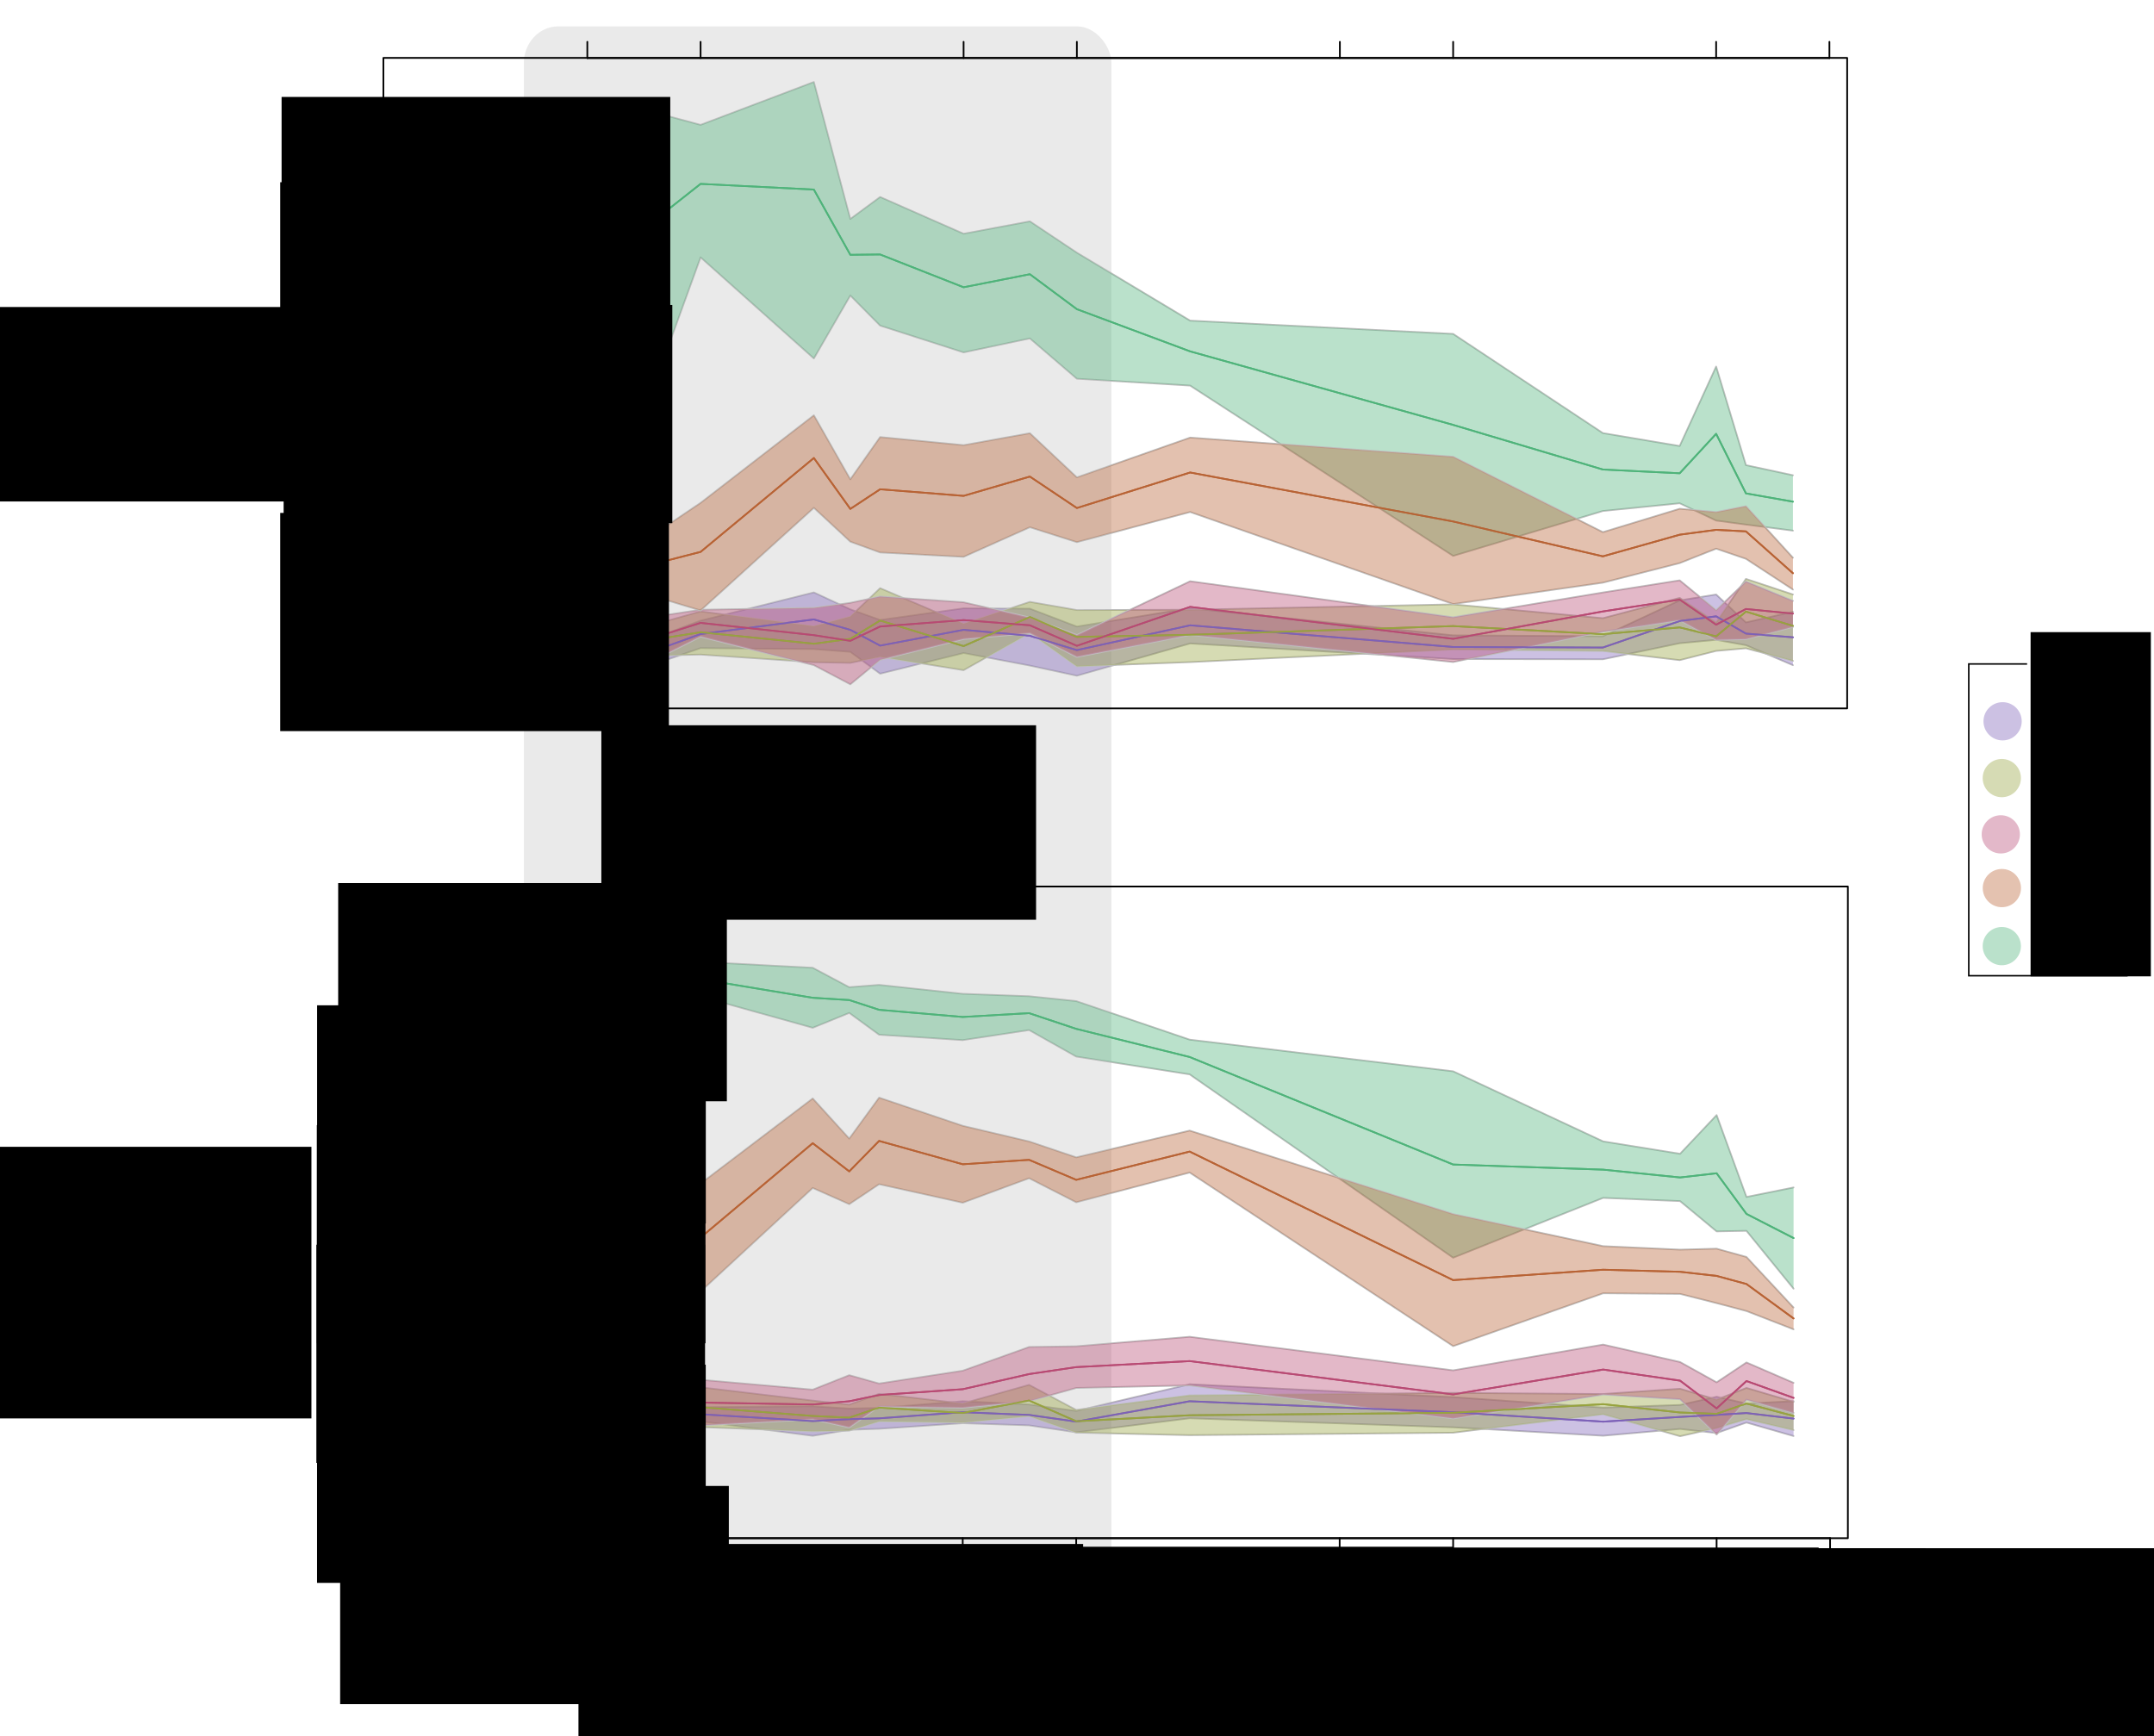 <?xml version="1.0" encoding="UTF-8" standalone="no"?>
<!-- Created with Inkscape (http://www.inkscape.org/) -->

<svg
   xmlns:dc="http://purl.org/dc/elements/1.1/"
   xmlns:cc="http://creativecommons.org/ns#"
   xmlns:rdf="http://www.w3.org/1999/02/22-rdf-syntax-ns#"
   xmlns:svg="http://www.w3.org/2000/svg"
   xmlns="http://www.w3.org/2000/svg"
   xmlns:sodipodi="http://sodipodi.sourceforge.net/DTD/sodipodi-0.dtd"
   xmlns:inkscape="http://www.inkscape.org/namespaces/inkscape"
   width="408.286mm"
   height="329.09mm"
   viewBox="0 0 1446.683 1166.067"
   id="svg9793"
   version="1.1"
   inkscape:version="0.91 r13725"
   sodipodi:docname="results.svg"
   inkscape:export-filename="/Users/bebatut/Documents/These/LIRIS/jobim_2016_aevol_env_variation/assets/results.png"
   inkscape:export-xdpi="90"
   inkscape:export-ydpi="90">
  <defs
     id="defs9795" />
  <sodipodi:namedview
     id="base"
     pagecolor="#ffffff"
     bordercolor="#666666"
     borderopacity="1.0"
     inkscape:pageopacity="0.0"
     inkscape:pageshadow="2"
     inkscape:zoom="0.35"
     inkscape:cx="266.913"
     inkscape:cy="554.46186"
     inkscape:document-units="px"
     inkscape:current-layer="layer1"
     showgrid="false"
     fit-margin-top="5"
     fit-margin-right="5"
     fit-margin-bottom="5"
     fit-margin-left="5"
     inkscape:window-width="1440"
     inkscape:window-height="851"
     inkscape:window-x="0"
     inkscape:window-y="1"
     inkscape:window-maximized="1" />
  <g
     inkscape:label="Calque 1"
     inkscape:groupmode="layer"
     id="layer1"
     transform="translate(466.199,79.243)">
    <g
       id="g17461"
       transform="translate(-1818.826,2009.049)">
      <g
         id="g18076"
         transform="translate(41.115,0)">
        <rect
           style="fill:#969696;fill-opacity:0.196;stroke:none;stroke-width:5;stroke-miterlimit:4;stroke-dasharray:none;stroke-opacity:1"
           id="rect15181"
           width="394.625"
           height="1058.646"
           x="1663.351"
           y="-2070.575"
           rx="23.057"
           ry="24.668" />
        <flowRoot
           xml:space="preserve"
           id="flowRoot12826"
           style="font-style:normal;font-variant:normal;font-weight:normal;font-stretch:normal;font-size:30px;line-height:125%;font-family:'Yanone Kaffeesatz';-inkscape-font-specification:'Yanone Kaffeesatz';text-align:center;letter-spacing:0px;word-spacing:0px;text-anchor:middle;fill:#000000;fill-opacity:1;stroke:none;stroke-width:1px;stroke-linecap:butt;stroke-linejoin:miter;stroke-opacity:1"
           transform="translate(-89.336,-2601.246)"><flowRegion
             id="flowRegion12828"><rect
               id="rect12830"
               width="585.072"
               height="130.616"
               x="1854.527"
               y="1586.645"
               style="font-style:normal;font-variant:normal;font-weight:normal;font-stretch:normal;font-size:30px;font-family:'Yanone Kaffeesatz';-inkscape-font-specification:'Yanone Kaffeesatz';text-align:center;text-anchor:middle" /></flowRegion><flowPara
             id="flowPara12834">Tau</flowPara><flowPara
             id="flowPara16377">Inverse of variation speed</flowPara></flowRoot>        <flowRoot
           xml:space="preserve"
           id="flowRoot12826-4-0"
           style="font-style:normal;font-variant:normal;font-weight:normal;font-stretch:normal;font-size:30px;line-height:125%;font-family:'Yanone Kaffeesatz';-inkscape-font-specification:'Yanone Kaffeesatz';text-align:center;letter-spacing:0px;word-spacing:0px;text-anchor:middle;fill:#000000;fill-opacity:1;stroke:none;stroke-width:1px;stroke-linecap:butt;stroke-linejoin:miter;stroke-opacity:1"
           transform="translate(-558.376,-2904.653)"><flowRegion
             id="flowRegion12828-4-0"><rect
               id="rect12830-0-2"
               width="224.53"
               height="182.43"
               x="1854.527"
               y="1586.645"
               style="font-style:normal;font-variant:normal;font-weight:normal;font-stretch:normal;font-size:30px;font-family:'Yanone Kaffeesatz';-inkscape-font-specification:'Yanone Kaffeesatz';text-align:center;text-anchor:middle" /></flowRegion><flowPara
             id="flowPara12834-8-2">Proportion of </flowPara><flowPara
             id="flowPara13050">non-coding bases</flowPara></flowRoot>        <g
           transform="translate(-118.535,0)"
           id="g17360">
          <path
             id="path12011"
             d="m 1722.723,-1235.114 76.207,-148.229 12.949,0 11.589,-14.059 10.479,0 41.197,-21.848 24.532,-11.488 76.213,12.628 24.532,1.526 20.049,6.543 56.164,4.821 44.581,-2.571 31.632,10.544 76.207,18.921 176.958,72.212 100.745,3.438 51.675,5.254 24.532,-2.826 20.049,27.304 31.632,16.226"
             style="fill:none;stroke:#4fb37a;stroke-width:1.14;stroke-linecap:round;stroke-linejoin:round;stroke-miterlimit:10;stroke-opacity:1"
             inkscape:connector-curvature="0" />
          <path
             id="path12013"
             d="m 1823.468,-1055.123 835.707,0"
             style="fill:none;stroke:#000000;stroke-width:1.14;stroke-linecap:round;stroke-linejoin:round;stroke-miterlimit:10;stroke-opacity:1"
             inkscape:connector-curvature="0" />
          <path
             id="path12015"
             d="m 1823.468,-1055.123 0,10.948"
             style="fill:none;stroke:#000000;stroke-width:1.14;stroke-linecap:round;stroke-linejoin:round;stroke-miterlimit:10;stroke-opacity:1"
             inkscape:connector-curvature="0" />
          <path
             id="path12017"
             d="m 1899.675,-1055.123 0,10.948"
             style="fill:none;stroke:#000000;stroke-width:1.14;stroke-linecap:round;stroke-linejoin:round;stroke-miterlimit:10;stroke-opacity:1"
             inkscape:connector-curvature="0" />
          <path
             id="path12019"
             d="m 2076.633,-1055.123 0,10.948"
             style="fill:none;stroke:#000000;stroke-width:1.14;stroke-linecap:round;stroke-linejoin:round;stroke-miterlimit:10;stroke-opacity:1"
             inkscape:connector-curvature="0" />
          <path
             id="path12021"
             d="m 2152.846,-1055.123 0,10.948"
             style="fill:none;stroke:#000000;stroke-width:1.14;stroke-linecap:round;stroke-linejoin:round;stroke-miterlimit:10;stroke-opacity:1"
             inkscape:connector-curvature="0" />
          <path
             id="path12023"
             d="m 2329.798,-1055.123 0,10.948"
             style="fill:none;stroke:#000000;stroke-width:1.14;stroke-linecap:round;stroke-linejoin:round;stroke-miterlimit:10;stroke-opacity:1"
             inkscape:connector-curvature="0" />
          <path
             id="path12025"
             d="m 2406.01,-1055.123 0,10.948"
             style="fill:none;stroke:#000000;stroke-width:1.14;stroke-linecap:round;stroke-linejoin:round;stroke-miterlimit:10;stroke-opacity:1"
             inkscape:connector-curvature="0" />
          <path
             id="path12027"
             d="m 2582.962,-1055.123 0,10.948"
             style="fill:none;stroke:#000000;stroke-width:1.14;stroke-linecap:round;stroke-linejoin:round;stroke-miterlimit:10;stroke-opacity:1"
             inkscape:connector-curvature="0" />
          <path
             id="path12029"
             d="m 2659.175,-1055.123 0,10.948"
             style="fill:none;stroke:#000000;stroke-width:1.14;stroke-linecap:round;stroke-linejoin:round;stroke-miterlimit:10;stroke-opacity:1"
             inkscape:connector-curvature="0" />
          <path
             id="path12095"
             d="m 1686.247,-1071.331 0,-405.3"
             style="fill:none;stroke:#000000;stroke-width:1.14;stroke-linecap:round;stroke-linejoin:round;stroke-miterlimit:10;stroke-opacity:1"
             inkscape:connector-curvature="0" />
          <path
             id="path12097"
             d="m 1686.247,-1071.331 -10.948,0"
             style="fill:none;stroke:#000000;stroke-width:1.14;stroke-linecap:round;stroke-linejoin:round;stroke-miterlimit:10;stroke-opacity:1"
             inkscape:connector-curvature="0" />
          <path
             id="path12099"
             d="m 1686.247,-1152.394 -10.948,0"
             style="fill:none;stroke:#000000;stroke-width:1.14;stroke-linecap:round;stroke-linejoin:round;stroke-miterlimit:10;stroke-opacity:1"
             inkscape:connector-curvature="0" />
          <path
             id="path12101"
             d="m 1686.247,-1233.452 -10.948,0"
             style="fill:none;stroke:#000000;stroke-width:1.14;stroke-linecap:round;stroke-linejoin:round;stroke-miterlimit:10;stroke-opacity:1"
             inkscape:connector-curvature="0" />
          <path
             id="path12103"
             d="m 1686.247,-1314.509 -10.948,0"
             style="fill:none;stroke:#000000;stroke-width:1.14;stroke-linecap:round;stroke-linejoin:round;stroke-miterlimit:10;stroke-opacity:1"
             inkscape:connector-curvature="0" />
          <path
             id="path12105"
             d="m 1686.247,-1395.573 -10.948,0"
             style="fill:none;stroke:#000000;stroke-width:1.14;stroke-linecap:round;stroke-linejoin:round;stroke-miterlimit:10;stroke-opacity:1"
             inkscape:connector-curvature="0" />
          <path
             id="path12107"
             d="m 1686.247,-1476.63 -10.948,0"
             style="fill:none;stroke:#000000;stroke-width:1.14;stroke-linecap:round;stroke-linejoin:round;stroke-miterlimit:10;stroke-opacity:1"
             inkscape:connector-curvature="0" />
          <path
             id="path12157"
             d="m 1686.247,-1055.123 984.874,0 0,-437.722 -984.874,0 0,437.722"
             style="fill:none;stroke:#000000;stroke-width:1.14;stroke-linecap:round;stroke-linejoin:round;stroke-miterlimit:10;stroke-opacity:1"
             inkscape:connector-curvature="0" />
          <path
             id="path12283"
             d="m 1722.723,-1138.347 76.207,10.621 12.949,0 11.589,-6.483 10.479,0 41.197,-2.879 24.532,-1.371 76.213,4.655 24.532,-1.259 20.049,-0.558 56.164,-4.126 44.581,1.823 31.632,4.512 76.207,-13.691 176.958,7.368 100.745,6.335 51.675,-3.17 24.532,-1.365 20.049,-1.253 31.632,3.734"
             style="fill:none;stroke:#7d61b8;stroke-width:1.14;stroke-linecap:round;stroke-linejoin:round;stroke-miterlimit:10;stroke-opacity:1"
             inkscape:connector-curvature="0" />
          <path
             id="path12285"
             d="m 1722.723,-1133.485 76.207,5.296 12.949,0 11.589,-8.484 10.479,0 41.197,-3.544 24.532,-2.98 76.213,5.967 24.532,1.14 20.049,-6.756 56.164,3.622 44.581,-8.377 31.632,13.934 76.207,-4.031 176.958,-1.651 100.745,-5.806 51.675,5.604 24.532,0.896 20.049,-6.917 31.632,8.359"
             style="fill:none;stroke:#97a33f;stroke-width:1.14;stroke-linecap:round;stroke-linejoin:round;stroke-miterlimit:10;stroke-opacity:1"
             inkscape:connector-curvature="0" />
          <path
             id="path12287"
             d="m 1722.723,-1133.354 76.207,-9.6 12.949,0 11.589,7.279 10.479,0 41.197,-2.096 24.532,-8.478 76.213,1.312 24.532,-2.155 20.049,-4.215 56.164,-3.883 44.581,-10.17 31.632,-4.672 76.207,-4.049 176.958,22.376 100.745,-16.701 51.675,7.469 24.532,18.642 20.049,-18.393 31.632,11.304"
             style="fill:none;stroke:#b84a73;stroke-width:1.14;stroke-linecap:round;stroke-linejoin:round;stroke-miterlimit:10;stroke-opacity:1"
             inkscape:connector-curvature="0" />
          <path
             id="path12289"
             d="m 1722.723,-1142.8 76.207,-29.94 12.949,0 11.589,-15.697 10.479,0 41.197,-65.194 24.532,-2.689 76.213,-64.119 24.532,18.939 20.049,-20.459 56.164,15.68 44.581,-2.974 31.632,13.424 76.207,-18.98 176.958,86.347 100.745,-6.982 51.675,1.377 24.532,2.773 20.049,5.444 31.632,23.119"
             style="fill:none;stroke:#b86335;stroke-width:1.14;stroke-linecap:round;stroke-linejoin:round;stroke-miterlimit:10;stroke-opacity:1"
             inkscape:connector-curvature="0" />
          <path
             id="path12291"
             d="m 1722.723,-1254.48 76.207,-165.387 12.949,0 11.589,-1.288 10.479,0 41.197,-18.933 24.532,-2.197 76.213,4.025 24.532,13.05 20.049,-1.561 56.164,6.008 44.581,1.609 31.632,3.289 76.207,25.885 176.958,21.266 100.745,47.086 51.675,8.318 24.532,-25.992 20.049,54.988 31.632,-6.388"
             style="fill:none;stroke:#bdbdbd;stroke-width:1.14;stroke-linecap:round;stroke-linejoin:round;stroke-miterlimit:10;stroke-opacity:1"
             inkscape:connector-curvature="0" />
          <path
             id="path12293"
             d="m 1722.723,-1215.748 76.207,-131.071 12.949,0 11.589,-26.829 10.479,0 41.197,-24.763 24.532,-20.785 76.213,21.236 24.532,-9.992 20.049,14.646 56.164,3.627 44.581,-6.75 31.632,17.805 76.207,11.951 176.958,123.151 100.745,-40.205 51.675,2.191 24.532,20.334 20.049,-0.38 31.632,38.852"
             style="fill:none;stroke:#bdbdbd;stroke-width:1.14;stroke-linecap:round;stroke-linejoin:round;stroke-miterlimit:10;stroke-opacity:1"
             inkscape:connector-curvature="0" />
          <path
             id="path12295"
             d="m 1722.723,-1254.48 76.207,-165.387 12.949,0 11.589,-1.288 10.479,0 41.197,-18.933 24.532,-2.197 76.213,4.025 24.532,13.05 20.049,-1.561 56.164,6.008 44.581,1.609 31.632,3.289 76.207,25.885 176.958,21.266 100.745,47.086 51.675,8.318 24.532,-25.992 20.049,54.988 31.632,-6.388 0,67.972 -31.632,-38.852 -20.049,0.38 -24.532,-20.334 -51.675,-2.191 -100.745,40.205 -176.958,-123.151 -76.207,-11.951 -31.632,-17.805 -44.581,6.75 -56.164,-3.627 -20.049,-14.646 -24.532,9.992 -76.213,-21.236 -24.532,20.785 -41.197,24.763 -10.479,0 -11.589,26.829 -12.949,0 -76.207,131.071 z m 0,0"
             style="fill:#4fb37a;fill-opacity:0.392;fill-rule:nonzero;stroke:none"
             inkscape:connector-curvature="0" />
          <path
             id="path12297"
             d="m 1722.723,-1144.385 76.207,11.251 12.949,0 11.589,-5.005 10.479,0 41.197,-6.287 24.532,1.265 76.213,-0.564 24.532,1.508 20.049,-0.398 56.164,-4.518 44.581,2.203 31.632,4.334 76.207,-17.924 176.958,8.68 100.745,6.994 51.675,-1.781 24.532,-5.486 20.049,4.566 31.632,-1.621"
             style="fill:none;stroke:#bdbdbd;stroke-width:1.14;stroke-linecap:round;stroke-linejoin:round;stroke-miterlimit:10;stroke-opacity:1"
             inkscape:connector-curvature="0" />
          <path
             id="path12299"
             d="m 1722.723,-1132.315 76.207,9.998 12.949,0 11.589,-7.962 10.479,0 41.197,0.528 24.532,-4.013 76.213,9.873 24.532,-4.019 20.049,-0.712 56.164,-3.734 44.581,1.437 31.632,4.684 76.207,-9.452 176.958,6.056 100.745,5.676 51.675,-4.56 24.532,2.761 20.049,-7.071 31.632,9.078"
             style="fill:none;stroke:#bdbdbd;stroke-width:1.14;stroke-linecap:round;stroke-linejoin:round;stroke-miterlimit:10;stroke-opacity:1"
             inkscape:connector-curvature="0" />
          <path
             id="path12301"
             d="m 1722.723,-1144.385 76.207,11.251 12.949,0 11.589,-5.005 10.479,0 41.197,-6.287 24.532,1.265 76.213,-0.564 24.532,1.508 20.049,-0.398 56.164,-4.518 44.581,2.203 31.632,4.334 76.207,-17.924 176.958,8.68 100.745,6.994 51.675,-1.781 24.532,-5.486 20.049,4.566 31.632,-1.621 0,23.421 -31.632,-9.078 -20.049,7.071 -24.532,-2.761 -51.675,4.56 -100.745,-5.676 -176.958,-6.056 -76.207,9.452 -31.632,-4.684 -44.581,-1.437 -56.164,3.734 -20.049,0.712 -24.532,4.019 -76.213,-9.873 -24.532,4.013 -41.197,-0.528 -10.479,0 -11.589,7.962 -12.949,0 -76.207,-9.998 z m 0,0"
             style="fill:#7d61b8;fill-opacity:0.392;fill-rule:nonzero;stroke:none"
             inkscape:connector-curvature="0" />
          <path
             id="path12303"
             d="m 1722.723,-1141.737 76.207,0.801 12.949,0 11.589,-5.296 10.479,0 41.197,-2.588 24.532,-7.783 76.213,9.048 24.532,2.737 20.049,-7.267 56.164,6.483 44.581,-12.515 31.632,16.837 76.207,-9.79 176.958,-1.639 100.745,0.742 51.675,-3.521 24.532,7.314 20.049,-7.884 31.632,9.357"
             style="fill:none;stroke:#bdbdbd;stroke-width:1.14;stroke-linecap:round;stroke-linejoin:round;stroke-miterlimit:10;stroke-opacity:1"
             inkscape:connector-curvature="0" />
          <path
             id="path12305"
             d="m 1722.723,-1125.232 76.207,9.79 12.949,0 11.589,-11.666 10.479,0 41.197,-4.506 24.532,1.823 76.213,2.885 24.532,-0.463 20.049,-6.24 56.164,0.76 44.581,-4.233 31.632,11.025 76.207,1.734 176.958,-1.662 100.745,-12.361 51.675,14.73 24.532,-5.521 20.049,-5.943 31.632,7.362"
             style="fill:none;stroke:#bdbdbd;stroke-width:1.14;stroke-linecap:round;stroke-linejoin:round;stroke-miterlimit:10;stroke-opacity:1"
             inkscape:connector-curvature="0" />
          <path
             id="path12307"
             d="m 1722.723,-1141.737 76.207,0.801 12.949,0 11.589,-5.296 10.479,0 41.197,-2.588 24.532,-7.783 76.213,9.048 24.532,2.737 20.049,-7.267 56.164,6.483 44.581,-12.515 31.632,16.837 76.207,-9.79 176.958,-1.639 100.745,0.742 51.675,-3.521 24.532,7.314 20.049,-7.884 31.632,9.357 0,18.98 -31.632,-7.362 -20.049,5.943 -24.532,5.521 -51.675,-14.73 -100.745,12.361 -176.958,1.662 -76.207,-1.734 -31.632,-11.025 -44.581,4.233 -56.164,-0.76 -20.049,6.24 -24.532,0.463 -76.213,-2.885 -24.532,-1.823 -41.197,4.506 -10.479,0 -11.589,11.666 -12.949,0 -76.207,-9.79 z m 0,0"
             style="fill:#97a33f;fill-opacity:0.392;fill-rule:nonzero;stroke:none"
             inkscape:connector-curvature="0" />
          <path
             id="path12309"
             d="m 1722.723,-1137.445 76.207,-23.392 12.949,0 11.589,16.107 10.479,0 41.197,3.236 24.532,-20.15 76.213,6.733 24.532,-9.719 20.049,5.616 56.164,-8.615 44.581,-15.929 31.632,-0.469 76.207,-6.37 176.958,22.537 100.745,-17.318 51.675,11.737 24.532,13.631 20.049,-13.358 31.632,13.679"
             style="fill:none;stroke:#bdbdbd;stroke-width:1.14;stroke-linecap:round;stroke-linejoin:round;stroke-miterlimit:10;stroke-opacity:1"
             inkscape:connector-curvature="0" />
          <path
             id="path12311"
             d="m 1722.723,-1129.264 76.207,4.191 12.949,0 11.589,-1.55 10.479,0 41.197,-7.427 24.532,3.194 76.213,-4.103 24.532,5.403 20.049,-14.047 56.164,0.843 44.581,-4.399 31.632,-8.888 76.207,-1.722 176.958,22.21 100.745,-16.071 51.675,3.194 24.532,23.653 20.049,-23.421 31.632,8.929"
             style="fill:none;stroke:#bdbdbd;stroke-width:1.14;stroke-linecap:round;stroke-linejoin:round;stroke-miterlimit:10;stroke-opacity:1"
             inkscape:connector-curvature="0" />
          <path
             id="path12313"
             d="m 1722.723,-1137.445 76.207,-23.392 12.949,0 11.589,16.107 10.479,0 41.197,3.236 24.532,-20.15 76.213,6.733 24.532,-9.719 20.049,5.616 56.164,-8.615 44.581,-15.929 31.632,-0.469 76.207,-6.37 176.958,22.537 100.745,-17.318 51.675,11.737 24.532,13.631 20.049,-13.358 31.632,13.679 0,20.215 -31.632,-8.929 -20.049,23.421 -24.532,-23.653 -51.675,-3.194 -100.745,16.071 -176.958,-22.21 -76.207,1.722 -31.632,8.888 -44.581,4.399 -56.164,-0.843 -20.049,14.047 -24.532,-5.403 -76.213,4.103 -24.532,-3.194 -41.197,7.427 -10.479,0 -11.589,1.55 -12.949,0 -76.207,-4.191 z m 0,0"
             style="fill:#b84a73;fill-opacity:0.392;fill-rule:nonzero;stroke:none"
             inkscape:connector-curvature="0" />
          <path
             id="path12315"
             d="m 1722.723,-1149.871 76.207,-32.547 12.949,0 11.589,-31.027 10.479,0 41.197,-69.896 24.532,-9.303 76.213,-57.85 24.532,26.984 20.049,-27.524 56.164,18.921 44.581,10.508 31.632,10.675 76.207,-17.959 176.958,56.087 100.745,21.527 51.675,2.345 24.532,-0.653 20.049,5.581 31.632,33.948"
             style="fill:none;stroke:#bdbdbd;stroke-width:1.14;stroke-linecap:round;stroke-linejoin:round;stroke-miterlimit:10;stroke-opacity:1"
             inkscape:connector-curvature="0" />
          <path
             id="path12317"
             d="m 1722.723,-1135.735 76.207,-27.328 12.949,0 11.589,-0.362 10.479,0 41.197,-60.492 24.532,3.918 76.213,-70.383 24.532,10.894 20.049,-13.406 56.164,12.444 44.581,-16.463 31.632,16.172 76.207,-19.996 176.958,116.608 100.745,-35.497 51.675,0.416 24.532,6.198 20.049,5.314 31.632,12.29"
             style="fill:none;stroke:#bdbdbd;stroke-width:1.14;stroke-linecap:round;stroke-linejoin:round;stroke-miterlimit:10;stroke-opacity:1"
             inkscape:connector-curvature="0" />
          <path
             id="path12319"
             d="m 1722.723,-1149.871 76.207,-32.547 12.949,0 11.589,-31.027 10.479,0 41.197,-69.896 24.532,-9.303 76.213,-57.85 24.532,26.984 20.049,-27.524 56.164,18.921 44.581,10.508 31.632,10.675 76.207,-17.959 176.958,56.087 100.745,21.527 51.675,2.345 24.532,-0.653 20.049,5.581 31.632,33.948 0,14.646 -31.632,-12.29 -20.049,-5.314 -24.532,-6.198 -51.675,-0.416 -100.745,35.497 -176.958,-116.608 -76.207,19.996 -31.632,-16.172 -44.581,16.463 -56.164,-12.444 -20.049,13.406 -24.532,-10.894 -76.213,70.383 -24.532,-3.918 -41.197,60.492 -10.479,0 -11.589,0.362 -12.949,0 -76.207,27.328 z m 0,0"
             style="fill:#b86335;fill-opacity:0.392;fill-rule:nonzero;stroke:none"
             inkscape:connector-curvature="0" />
          <path
             id="path12321"
             d="m 1722.723,-1235.114 76.207,-148.229 12.949,0 11.589,-14.059 10.479,0 41.197,-21.848 24.532,-11.488 76.213,12.628 24.532,1.526 20.049,6.543 56.164,4.821 44.581,-2.571 31.632,10.544 76.207,18.921 176.958,72.212 100.745,3.438 51.675,5.254 24.532,-2.826 20.049,27.304 31.632,16.226"
             style="fill:none;stroke:#4fb37a;stroke-width:1.14;stroke-linecap:round;stroke-linejoin:round;stroke-miterlimit:10;stroke-opacity:1"
             inkscape:connector-curvature="0" />
          <path
             id="path12323"
             d="m 1722.723,-1138.347 76.207,10.621 12.949,0 11.589,-6.483 10.479,0 41.197,-2.879 24.532,-1.371 76.213,4.655 24.532,-1.259 20.049,-0.558 56.164,-4.126 44.581,1.823 31.632,4.512 76.207,-13.691 176.958,7.368 100.745,6.335 51.675,-3.17 24.532,-1.365 20.049,-1.253 31.632,3.734"
             style="fill:none;stroke:#7d61b8;stroke-width:1.14;stroke-linecap:round;stroke-linejoin:round;stroke-miterlimit:10;stroke-opacity:1"
             inkscape:connector-curvature="0" />
          <path
             id="path12325"
             d="m 1722.723,-1133.485 76.207,5.296 12.949,0 11.589,-8.484 10.479,0 41.197,-3.544 24.532,-2.98 76.213,5.967 24.532,1.14 20.049,-6.756 56.164,3.622 44.581,-8.377 31.632,13.934 76.207,-4.031 176.958,-1.651 100.745,-5.806 51.675,5.604 24.532,0.896 20.049,-6.917 31.632,8.359"
             style="fill:none;stroke:#97a33f;stroke-width:1.14;stroke-linecap:round;stroke-linejoin:round;stroke-miterlimit:10;stroke-opacity:1"
             inkscape:connector-curvature="0" />
          <path
             id="path12327"
             d="m 1722.723,-1133.354 76.207,-9.6 12.949,0 11.589,7.279 10.479,0 41.197,-2.096 24.532,-8.478 76.213,1.312 24.532,-2.155 20.049,-4.215 56.164,-3.883 44.581,-10.17 31.632,-4.672 76.207,-4.049 176.958,22.376 100.745,-16.701 51.675,7.469 24.532,18.642 20.049,-18.393 31.632,11.304"
             style="fill:none;stroke:#b84a73;stroke-width:1.14;stroke-linecap:round;stroke-linejoin:round;stroke-miterlimit:10;stroke-opacity:1"
             inkscape:connector-curvature="0" />
          <path
             id="path12329"
             d="m 1722.723,-1142.8 76.207,-29.94 12.949,0 11.589,-15.697 10.479,0 41.197,-65.194 24.532,-2.689 76.213,-64.119 24.532,18.939 20.049,-20.459 56.164,15.68 44.581,-2.974 31.632,13.424 76.207,-18.98 176.958,86.347 100.745,-6.982 51.675,1.377 24.532,2.773 20.049,5.444 31.632,23.119"
             style="fill:none;stroke:#b86335;stroke-width:1.14;stroke-linecap:round;stroke-linejoin:round;stroke-miterlimit:10;stroke-opacity:1"
             inkscape:connector-curvature="0" />
          <g
             transform="translate(95.885,565.926)"
             id="g13354-1">
            <flowRoot
               xml:space="preserve"
               id="flowRoot13234-6"
               style="font-style:normal;font-variant:normal;font-weight:normal;font-stretch:normal;font-size:25px;line-height:125%;font-family:'Yanone Kaffeesatz';-inkscape-font-specification:'Yanone Kaffeesatz';letter-spacing:0px;word-spacing:0px;fill:#000000;fill-opacity:1;stroke:none;stroke-width:1px;stroke-linecap:butt;stroke-linejoin:miter;stroke-opacity:1"
               transform="translate(87.278,-3185.458)"><flowRegion
                 id="flowRegion13236-15"><rect
                   id="rect13238-4"
                   width="338.953"
                   height="131.695"
                   x="1635.395"
                   y="1568.294"
                   style="font-style:normal;font-variant:normal;font-weight:normal;font-stretch:normal;font-size:25px;font-family:'Yanone Kaffeesatz';-inkscape-font-specification:'Yanone Kaffeesatz'" /></flowRegion><flowPara
                 id="flowPara13240-3">5</flowPara></flowRoot>            <flowRoot
               xml:space="preserve"
               id="flowRoot13234-0-5"
               style="font-style:normal;font-variant:normal;font-weight:normal;font-stretch:normal;font-size:25px;line-height:125%;font-family:'Yanone Kaffeesatz';-inkscape-font-specification:'Yanone Kaffeesatz';letter-spacing:0px;word-spacing:0px;fill:#000000;fill-opacity:1;stroke:none;stroke-width:1px;stroke-linecap:butt;stroke-linejoin:miter;stroke-opacity:1"
               transform="translate(158.188,-3182.899)"><flowRegion
                 id="flowRegion13236-1-1"><rect
                   id="rect13238-9-9"
                   width="338.953"
                   height="131.695"
                   x="1635.395"
                   y="1568.294"
                   style="font-style:normal;font-variant:normal;font-weight:normal;font-stretch:normal;font-size:25px;font-family:'Yanone Kaffeesatz';-inkscape-font-specification:'Yanone Kaffeesatz'" /></flowRegion><flowPara
                 id="flowPara13266-6">10</flowPara></flowRoot>            <flowRoot
               xml:space="preserve"
               id="flowRoot13234-0-7-5"
               style="font-style:normal;font-variant:normal;font-weight:normal;font-stretch:normal;font-size:25px;line-height:125%;font-family:'Yanone Kaffeesatz';-inkscape-font-specification:'Yanone Kaffeesatz';letter-spacing:0px;word-spacing:0px;fill:#000000;fill-opacity:1;stroke:none;stroke-width:1px;stroke-linecap:butt;stroke-linejoin:miter;stroke-opacity:1"
               transform="translate(335.533,-3183.602)"><flowRegion
                 id="flowRegion13236-1-4-7"><rect
                   id="rect13238-9-3-0"
                   width="338.953"
                   height="131.695"
                   x="1635.395"
                   y="1568.294"
                   style="font-style:normal;font-variant:normal;font-weight:normal;font-stretch:normal;font-size:25px;font-family:'Yanone Kaffeesatz';-inkscape-font-specification:'Yanone Kaffeesatz'" /></flowRegion><flowPara
                 id="flowPara13266-3-0">50</flowPara></flowRoot>            <flowRoot
               xml:space="preserve"
               id="flowRoot13234-0-8-4"
               style="font-style:normal;font-variant:normal;font-weight:normal;font-stretch:normal;font-size:25px;line-height:125%;font-family:'Yanone Kaffeesatz';-inkscape-font-specification:'Yanone Kaffeesatz';letter-spacing:0px;word-spacing:0px;fill:#000000;fill-opacity:1;stroke:none;stroke-width:1px;stroke-linecap:butt;stroke-linejoin:miter;stroke-opacity:1"
               transform="translate(404.619,-3182.523)"><flowRegion
                 id="flowRegion13236-1-7-8"><rect
                   id="rect13238-9-4-5"
                   width="338.953"
                   height="131.695"
                   x="1635.395"
                   y="1568.294"
                   style="font-style:normal;font-variant:normal;font-weight:normal;font-stretch:normal;font-size:25px;font-family:'Yanone Kaffeesatz';-inkscape-font-specification:'Yanone Kaffeesatz'" /></flowRegion><flowPara
                 id="flowPara13266-5-2">100</flowPara></flowRoot>            <flowRoot
               xml:space="preserve"
               id="flowRoot13234-0-4-0"
               style="font-style:normal;font-variant:normal;font-weight:normal;font-stretch:normal;font-size:25px;line-height:125%;font-family:'Yanone Kaffeesatz';-inkscape-font-specification:'Yanone Kaffeesatz';letter-spacing:0px;word-spacing:0px;fill:#000000;fill-opacity:1;stroke:none;stroke-width:1px;stroke-linecap:butt;stroke-linejoin:miter;stroke-opacity:1"
               transform="translate(581.271,-3183.063)"><flowRegion
                 id="flowRegion13236-1-74-4"><rect
                   id="rect13238-9-37-7"
                   width="338.953"
                   height="131.695"
                   x="1635.395"
                   y="1568.294"
                   style="font-style:normal;font-variant:normal;font-weight:normal;font-stretch:normal;font-size:25px;font-family:'Yanone Kaffeesatz';-inkscape-font-specification:'Yanone Kaffeesatz'" /></flowRegion><flowPara
                 id="flowPara13266-4-9">500</flowPara></flowRoot>            <flowRoot
               xml:space="preserve"
               id="flowRoot13234-0-1-4"
               style="font-style:normal;font-variant:normal;font-weight:normal;font-stretch:normal;font-size:25px;line-height:125%;font-family:'Yanone Kaffeesatz';-inkscape-font-specification:'Yanone Kaffeesatz';letter-spacing:0px;word-spacing:0px;fill:#000000;fill-opacity:1;stroke:none;stroke-width:1px;stroke-linecap:butt;stroke-linejoin:miter;stroke-opacity:1"
               transform="translate(653.055,-3182.523)"><flowRegion
                 id="flowRegion13236-1-41-9"><rect
                   id="rect13238-9-7-0"
                   width="338.953"
                   height="131.695"
                   x="1635.395"
                   y="1568.294"
                   style="font-style:normal;font-variant:normal;font-weight:normal;font-stretch:normal;font-size:25px;font-family:'Yanone Kaffeesatz';-inkscape-font-specification:'Yanone Kaffeesatz'" /></flowRegion><flowPara
                 id="flowPara13266-2-2">1000</flowPara></flowRoot>            <flowRoot
               xml:space="preserve"
               id="flowRoot13234-0-14-2"
               style="font-style:normal;font-variant:normal;font-weight:normal;font-stretch:normal;font-size:25px;line-height:125%;font-family:'Yanone Kaffeesatz';-inkscape-font-specification:'Yanone Kaffeesatz';letter-spacing:0px;word-spacing:0px;fill:#000000;fill-opacity:1;stroke:none;stroke-width:1px;stroke-linecap:butt;stroke-linejoin:miter;stroke-opacity:1"
               transform="translate(829.168,-3182.523)"><flowRegion
                 id="flowRegion13236-1-8-5"><rect
                   id="rect13238-9-1-4"
                   width="338.953"
                   height="131.695"
                   x="1635.395"
                   y="1568.294"
                   style="font-style:normal;font-variant:normal;font-weight:normal;font-stretch:normal;font-size:25px;font-family:'Yanone Kaffeesatz';-inkscape-font-specification:'Yanone Kaffeesatz'" /></flowRegion><flowPara
                 id="flowPara13266-7-2">5000</flowPara></flowRoot>            <flowRoot
               xml:space="preserve"
               id="flowRoot13234-0-0-1"
               style="font-style:normal;font-variant:normal;font-weight:normal;font-stretch:normal;font-size:25px;line-height:125%;font-family:'Yanone Kaffeesatz';-inkscape-font-specification:'Yanone Kaffeesatz';letter-spacing:0px;word-spacing:0px;fill:#000000;fill-opacity:1;stroke:none;stroke-width:1px;stroke-linecap:butt;stroke-linejoin:miter;stroke-opacity:1"
               transform="translate(901.684,-3182.523)"><flowRegion
                 id="flowRegion13236-1-72-7"><rect
                   id="rect13238-9-11-2"
                   width="338.953"
                   height="131.695"
                   x="1635.395"
                   y="1568.294"
                   style="font-style:normal;font-variant:normal;font-weight:normal;font-stretch:normal;font-size:25px;font-family:'Yanone Kaffeesatz';-inkscape-font-specification:'Yanone Kaffeesatz'" /></flowRegion><flowPara
                 id="flowPara13266-21-1">10000</flowPara></flowRoot>          </g>
          <flowRoot
             transform="translate(177.904,-2494.655)"
             style="font-style:normal;font-variant:normal;font-weight:normal;font-stretch:normal;font-size:25px;line-height:125%;font-family:'Yanone Kaffeesatz';-inkscape-font-specification:'Yanone Kaffeesatz';letter-spacing:0px;word-spacing:0px;fill:#000000;fill-opacity:1;stroke:none;stroke-width:1px;stroke-linecap:butt;stroke-linejoin:miter;stroke-opacity:1"
             id="flowRoot13601-15"
             xml:space="preserve"><flowRegion
               id="flowRegion13603-81"><rect
                 style="font-style:normal;font-variant:normal;font-weight:normal;font-stretch:normal;font-size:25px;font-family:'Yanone Kaffeesatz';-inkscape-font-specification:'Yanone Kaffeesatz'"
                 y="999.501"
                 x="1479.274"
                 height="146.554"
                 width="261.048"
                 id="rect13605-9" /></flowRegion><flowPara
               id="flowPara13607-1">1</flowPara></flowRoot>          <flowRoot
             transform="translate(179.224,-2089.719)"
             style="font-style:normal;font-variant:normal;font-weight:normal;font-stretch:normal;font-size:25px;line-height:125%;font-family:'Yanone Kaffeesatz';-inkscape-font-specification:'Yanone Kaffeesatz';letter-spacing:0px;word-spacing:0px;fill:#000000;fill-opacity:1;stroke:none;stroke-width:1px;stroke-linecap:butt;stroke-linejoin:miter;stroke-opacity:1"
             id="flowRoot13601-15-4"
             xml:space="preserve"><flowRegion
               id="flowRegion13603-81-8"><rect
                 style="font-style:normal;font-variant:normal;font-weight:normal;font-stretch:normal;font-size:25px;font-family:'Yanone Kaffeesatz';-inkscape-font-specification:'Yanone Kaffeesatz'"
                 y="999.501"
                 x="1479.274"
                 height="146.554"
                 width="261.048"
                 id="rect13605-9-0" /></flowRegion><flowPara
               id="flowPara13607-1-6">0</flowPara></flowRoot>          <flowRoot
             transform="translate(163.719,-2171.173)"
             style="font-style:normal;font-variant:normal;font-weight:normal;font-stretch:normal;font-size:25px;line-height:125%;font-family:'Yanone Kaffeesatz';-inkscape-font-specification:'Yanone Kaffeesatz';letter-spacing:0px;word-spacing:0px;fill:#000000;fill-opacity:1;stroke:none;stroke-width:1px;stroke-linecap:butt;stroke-linejoin:miter;stroke-opacity:1"
             id="flowRoot13601-15-4-7"
             xml:space="preserve"><flowRegion
               id="flowRegion13603-81-8-3"><rect
                 style="font-style:normal;font-variant:normal;font-weight:normal;font-stretch:normal;font-size:25px;font-family:'Yanone Kaffeesatz';-inkscape-font-specification:'Yanone Kaffeesatz'"
                 y="999.501"
                 x="1479.274"
                 height="146.554"
                 width="261.048"
                 id="rect13605-9-0-1" /></flowRegion><flowPara
               id="flowPara13607-1-6-3">0.2</flowPara></flowRoot>          <flowRoot
             transform="translate(163.253,-2251.752)"
             style="font-style:normal;font-variant:normal;font-weight:normal;font-stretch:normal;font-size:25px;line-height:125%;font-family:'Yanone Kaffeesatz';-inkscape-font-specification:'Yanone Kaffeesatz';letter-spacing:0px;word-spacing:0px;fill:#000000;fill-opacity:1;stroke:none;stroke-width:1px;stroke-linecap:butt;stroke-linejoin:miter;stroke-opacity:1"
             id="flowRoot13601-15-4-7-1"
             xml:space="preserve"><flowRegion
               id="flowRegion13603-81-8-3-3"><rect
                 style="font-style:normal;font-variant:normal;font-weight:normal;font-stretch:normal;font-size:25px;font-family:'Yanone Kaffeesatz';-inkscape-font-specification:'Yanone Kaffeesatz'"
                 y="999.501"
                 x="1479.274"
                 height="146.554"
                 width="261.048"
                 id="rect13605-9-0-1-9" /></flowRegion><flowPara
               id="flowPara13607-1-6-3-7">0.4</flowPara></flowRoot>          <flowRoot
             transform="translate(163.558,-2332.097)"
             style="font-style:normal;font-variant:normal;font-weight:normal;font-stretch:normal;font-size:25px;line-height:125%;font-family:'Yanone Kaffeesatz';-inkscape-font-specification:'Yanone Kaffeesatz';letter-spacing:0px;word-spacing:0px;fill:#000000;fill-opacity:1;stroke:none;stroke-width:1px;stroke-linecap:butt;stroke-linejoin:miter;stroke-opacity:1"
             id="flowRoot13601-15-4-7-1-5"
             xml:space="preserve"><flowRegion
               id="flowRegion13603-81-8-3-3-5"><rect
                 style="font-style:normal;font-variant:normal;font-weight:normal;font-stretch:normal;font-size:25px;font-family:'Yanone Kaffeesatz';-inkscape-font-specification:'Yanone Kaffeesatz'"
                 y="999.501"
                 x="1479.274"
                 height="146.554"
                 width="261.048"
                 id="rect13605-9-0-1-9-7" /></flowRegion><flowPara
               id="flowPara13607-1-6-3-7-1">0.6</flowPara></flowRoot>          <flowRoot
             transform="translate(163.755,-2412.556)"
             style="font-style:normal;font-variant:normal;font-weight:normal;font-stretch:normal;font-size:25px;line-height:125%;font-family:'Yanone Kaffeesatz';-inkscape-font-specification:'Yanone Kaffeesatz';letter-spacing:0px;word-spacing:0px;fill:#000000;fill-opacity:1;stroke:none;stroke-width:1px;stroke-linecap:butt;stroke-linejoin:miter;stroke-opacity:1"
             id="flowRoot13601-15-4-7-1-5-3"
             xml:space="preserve"><flowRegion
               id="flowRegion13603-81-8-3-3-5-5"><rect
                 style="font-style:normal;font-variant:normal;font-weight:normal;font-stretch:normal;font-size:25px;font-family:'Yanone Kaffeesatz';-inkscape-font-specification:'Yanone Kaffeesatz'"
                 y="999.501"
                 x="1479.274"
                 height="146.554"
                 width="261.048"
                 id="rect13605-9-0-1-9-7-1" /></flowRegion><flowPara
               id="flowPara13607-1-6-3-7-1-1">0.8</flowPara></flowRoot>        </g>
        <g
           transform="translate(-118.535,0)"
           id="g16707">
          <g
             transform="translate(-12,-76.426)"
             id="g16485">
            <g
               id="g14227"
               transform="matrix(1,0,0,-1,109.915,-4038.814)">
              <path
                 id="path10869"
                 d="m 1726.596,-2065.957 834.216,0"
                 style="fill:none;stroke:#000000;stroke-width:1.138;stroke-linecap:round;stroke-linejoin:round;stroke-miterlimit:10;stroke-opacity:1"
                 inkscape:connector-curvature="0" />
              <path
                 id="path10871"
                 d="m 1726.596,-2065.957 0,10.928"
                 style="fill:none;stroke:#000000;stroke-width:1.138;stroke-linecap:round;stroke-linejoin:round;stroke-miterlimit:10;stroke-opacity:1"
                 inkscape:connector-curvature="0" />
              <path
                 id="path10873"
                 d="m 1802.667,-2065.957 0,10.928"
                 style="fill:none;stroke:#000000;stroke-width:1.138;stroke-linecap:round;stroke-linejoin:round;stroke-miterlimit:10;stroke-opacity:1"
                 inkscape:connector-curvature="0" />
              <path
                 id="path10875"
                 d="m 1979.309,-2065.957 0,10.928"
                 style="fill:none;stroke:#000000;stroke-width:1.138;stroke-linecap:round;stroke-linejoin:round;stroke-miterlimit:10;stroke-opacity:1"
                 inkscape:connector-curvature="0" />
              <path
                 id="path10877"
                 d="m 2055.386,-2065.957 0,10.928"
                 style="fill:none;stroke:#000000;stroke-width:1.138;stroke-linecap:round;stroke-linejoin:round;stroke-miterlimit:10;stroke-opacity:1"
                 inkscape:connector-curvature="0" />
              <path
                 id="path10879"
                 d="m 2232.022,-2065.957 0,10.928"
                 style="fill:none;stroke:#000000;stroke-width:1.138;stroke-linecap:round;stroke-linejoin:round;stroke-miterlimit:10;stroke-opacity:1"
                 inkscape:connector-curvature="0" />
              <path
                 id="path10881"
                 d="m 2308.099,-2065.957 0,10.928"
                 style="fill:none;stroke:#000000;stroke-width:1.138;stroke-linecap:round;stroke-linejoin:round;stroke-miterlimit:10;stroke-opacity:1"
                 inkscape:connector-curvature="0" />
              <path
                 id="path10883"
                 d="m 2484.735,-2065.957 0,10.928"
                 style="fill:none;stroke:#000000;stroke-width:1.138;stroke-linecap:round;stroke-linejoin:round;stroke-miterlimit:10;stroke-opacity:1"
                 inkscape:connector-curvature="0" />
              <path
                 id="path10885"
                 d="m 2560.812,-2065.957 0,10.928"
                 style="fill:none;stroke:#000000;stroke-width:1.138;stroke-linecap:round;stroke-linejoin:round;stroke-miterlimit:10;stroke-opacity:1"
                 inkscape:connector-curvature="0" />
            </g>
            <path
               inkscape:connector-curvature="0"
               style="fill:none;stroke:#000000;stroke-width:1.138;stroke-linecap:round;stroke-linejoin:round;stroke-miterlimit:10;stroke-opacity:1"
               d="m 1699.535,-1647.603 -10.928,0"
               id="path10953" />
            <path
               inkscape:connector-curvature="0"
               style="fill:none;stroke:#000000;stroke-width:1.138;stroke-linecap:round;stroke-linejoin:round;stroke-miterlimit:10;stroke-opacity:1"
               d="m 1699.535,-1787.893 -10.928,0"
               id="path10955" />
            <path
               inkscape:connector-curvature="0"
               style="fill:none;stroke:#000000;stroke-width:1.138;stroke-linecap:round;stroke-linejoin:round;stroke-miterlimit:10;stroke-opacity:1"
               d="m 1699.535,-1869.961 -10.928,0"
               id="path10957" />
            <path
               inkscape:connector-curvature="0"
               style="fill:none;stroke:#000000;stroke-width:1.138;stroke-linecap:round;stroke-linejoin:round;stroke-miterlimit:10;stroke-opacity:1"
               d="m 1699.535,-1928.182 -10.928,0"
               id="path10959" />
            <path
               inkscape:connector-curvature="0"
               style="fill:none;stroke:#4fb37a;stroke-width:1.138;stroke-linecap:round;stroke-linejoin:round;stroke-miterlimit:10;stroke-opacity:1"
               d="m 1735.947,-1609.906 76.071,-181.069 12.925,0 11.568,-24.494 10.46,0 41.123,-53.581 24.488,-19.308 76.077,3.817 24.488,43.82 20.013,-0.225 56.064,22.028 44.501,-8.765 31.576,23.48 76.071,28.346 176.642,49.379 100.565,29.982 51.583,2.519 24.488,-26.497 20.013,40.003 31.576,5.571"
               id="path10867" />
            <path
               inkscape:connector-curvature="0"
               style="fill:none;stroke:#000000;stroke-width:1.138;stroke-linecap:round;stroke-linejoin:round;stroke-miterlimit:10;stroke-opacity:1"
               d="m 1699.535,-1647.603 0,-280.579"
               id="path10951" />
            <path
               inkscape:connector-curvature="0"
               style="fill:none;stroke:#000000;stroke-width:1.138;stroke-linecap:round;stroke-linejoin:round;stroke-miterlimit:10;stroke-opacity:1"
               d="m 1699.535,-1536.045 983.116,0 0,-436.94 -983.116,0 0,436.94"
               id="path11009" />
            <path
               inkscape:connector-curvature="0"
               style="fill:none;stroke:#7d61b8;stroke-width:1.138;stroke-linecap:round;stroke-linejoin:round;stroke-miterlimit:10;stroke-opacity:1"
               d="m 1735.947,-1609.769 76.071,20.772 12.925,0 11.568,11.533 10.46,0 41.123,0.302 24.488,-8.813 76.077,-9.844 24.488,7.005 20.013,10.602 56.064,-10.614 44.501,3.989 31.576,9.654 76.071,-16.683 176.642,14.561 100.565,0.373 51.583,-17.797 24.488,-3.177 20.013,11.604 31.576,2.483"
               id="path11097" />
            <path
               inkscape:connector-curvature="0"
               style="fill:none;stroke:#97a33f;stroke-width:1.138;stroke-linecap:round;stroke-linejoin:round;stroke-miterlimit:10;stroke-opacity:1"
               d="m 1735.947,-1589.993 76.071,17.981 12.925,0 11.568,-7.532 10.46,0 41.123,-3.757 24.488,-3.917 76.077,7.728 24.488,-3.283 20.013,-12.309 56.064,17.186 44.501,-19.545 31.576,13.37 76.071,-1.428 176.642,-5.849 100.565,5.44 51.583,-4.54 24.488,5.992 20.013,-16.618 31.576,9.583"
               id="path11099" />
            <path
               inkscape:connector-curvature="0"
               style="fill:none;stroke:#b84a73;stroke-width:1.138;stroke-linecap:round;stroke-linejoin:round;stroke-miterlimit:10;stroke-opacity:1"
               d="m 1735.947,-1589.104 76.071,14.2 12.925,0 11.568,4.32 10.46,0 41.123,-15.178 24.488,-7.734 76.077,8.249 24.488,3.817 20.013,-9.63 56.064,-4.314 44.501,3.491 31.576,13.791 76.071,-26.141 176.642,21.448 100.565,-18.384 51.583,-7.977 24.488,16.878 20.013,-10.561 31.576,3.105"
               id="path11101" />
            <path
               inkscape:connector-curvature="0"
               style="fill:none;stroke:#b86335;stroke-width:1.138;stroke-linecap:round;stroke-linejoin:round;stroke-miterlimit:10;stroke-opacity:1"
               d="m 1735.947,-1583.059 76.071,-3.728 12.925,0 11.568,-12.7 10.46,0 41.123,-35.386 24.488,-6.312 76.077,-63.057 24.488,34.189 20.013,-13.18 56.064,4.427 44.501,-12.961 31.576,21.134 76.071,-23.866 176.642,32.903 100.565,23.415 51.583,-14.537 24.488,-3.271 20.013,1.037 31.576,28.109"
               id="path11103" />
            <path
               inkscape:connector-curvature="0"
               style="fill:none;stroke:#bdbdbd;stroke-width:1.138;stroke-linecap:round;stroke-linejoin:round;stroke-miterlimit:10;stroke-opacity:1"
               d="m 1735.947,-1635.383 76.071,-211.981 12.925,0 11.568,-24.968 10.46,0 41.123,-62.239 24.488,6.578 76.077,-28.808 24.488,92.019 20.013,-14.786 56.064,24.701 44.501,-8.332 31.576,21.056 76.071,45.645 176.642,8.902 100.565,66.63 51.583,8.682 24.488,-53.379 20.013,66.216 31.576,6.803"
               id="path11105" />
            <path
               inkscape:connector-curvature="0"
               style="fill:none;stroke:#bdbdbd;stroke-width:1.138;stroke-linecap:round;stroke-linejoin:round;stroke-miterlimit:10;stroke-opacity:1"
               d="m 1735.947,-1580.748 76.071,-131.791 12.925,0 11.568,-23.569 10.46,0 41.123,-35.44 24.488,-67.472 76.077,67.922 24.488,-42.308 20.013,20.233 56.064,18.004 44.501,-9.411 31.576,27.101 76.071,4.605 176.642,114.379 100.565,-30.154 51.583,-5.197 24.488,11.633 20.013,2.679 31.576,4.077"
               id="path11107" />
            <path
               inkscape:connector-curvature="0"
               style="fill:#4fb37a;fill-opacity:0.392;fill-rule:nonzero;stroke:none"
               d="m 1735.947,-1635.383 76.071,-211.981 12.925,0 11.568,-24.968 10.46,0 41.123,-62.239 24.488,6.578 76.077,-28.808 24.488,92.019 20.013,-14.786 56.064,24.701 44.501,-8.332 31.576,21.056 76.071,45.645 176.642,8.902 100.565,66.63 51.583,8.682 24.488,-53.379 20.013,66.216 31.576,6.803 0,37.188 -31.576,-4.077 -20.013,-2.679 -24.488,-11.633 -51.583,5.197 -100.565,30.154 -176.642,-114.379 -76.071,-4.605 -31.576,-27.101 -44.501,9.411 -56.064,-18.004 -20.013,-20.233 -24.488,42.308 -76.077,-67.922 -24.488,67.472 -41.123,35.44 -10.46,0 -11.568,23.569 -12.925,0 -76.071,131.791 z m 0,0"
               id="path11109" />
            <path
               inkscape:connector-curvature="0"
               style="fill:none;stroke:#bdbdbd;stroke-width:1.138;stroke-linecap:round;stroke-linejoin:round;stroke-miterlimit:10;stroke-opacity:1"
               d="m 1735.947,-1630.997 76.071,20.796 12.925,0 11.568,18.318 10.46,0 41.123,6.021 24.488,-9.133 76.077,-18.965 24.488,11.367 20.013,7.135 56.064,-7.829 44.501,0.225 31.576,12.03 76.071,-12.321 176.642,18.235 100.565,0.587 51.583,-24.067 24.488,-3.953 20.013,18.763 31.576,-7.177"
               id="path11111" />
            <path
               inkscape:connector-curvature="0"
               style="fill:none;stroke:#bdbdbd;stroke-width:1.138;stroke-linecap:round;stroke-linejoin:round;stroke-miterlimit:10;stroke-opacity:1"
               d="m 1735.947,-1586.052 76.071,20.748 12.925,0 11.568,3.366 10.46,0 41.123,-6.134 24.488,-8.469 76.077,0.64 24.488,1.873 20.013,14.668 56.064,-13.891 44.501,8.445 31.576,6.815 76.071,-21.702 176.642,10.513 100.565,0.142 51.583,-10.804 24.488,-2.27 20.013,3.585 31.576,13.447"
               id="path11113" />
            <path
               inkscape:connector-curvature="0"
               style="fill:#7d61b8;fill-opacity:0.392;fill-rule:nonzero;stroke:none"
               d="m 1735.947,-1630.997 76.071,20.796 12.925,0 11.568,18.318 10.46,0 41.123,6.021 24.488,-9.133 76.077,-18.965 24.488,11.367 20.013,7.135 56.064,-7.829 44.501,0.225 31.576,12.03 76.071,-12.321 176.642,18.235 100.565,0.587 51.583,-24.067 24.488,-3.953 20.013,18.763 31.576,-7.177 0,35.884 -31.576,-13.447 -20.013,-3.586 -24.488,2.27 -51.583,10.804 -100.565,-0.142 -176.642,-10.513 -76.071,21.702 -31.576,-6.815 -44.501,-8.445 -56.064,13.891 -20.013,-14.668 -24.488,-1.873 -76.077,-0.64 -24.488,8.469 -41.123,6.134 -10.46,0 -11.568,-3.366 -12.925,0 -76.071,-20.748 z m 0,0"
               id="path11115" />
            <path
               inkscape:connector-curvature="0"
               style="fill:none;stroke:#bdbdbd;stroke-width:1.138;stroke-linecap:round;stroke-linejoin:round;stroke-miterlimit:10;stroke-opacity:1"
               d="m 1735.947,-1608.371 76.071,25.821 12.925,0 11.568,-7.254 10.46,0 41.123,-4.504 24.488,-6.886 76.077,9.998 24.488,-6.531 20.013,-19.095 56.064,23.954 44.501,-14.745 31.576,5.506 76.071,-0.202 176.642,-3.627 100.565,9.31 51.583,-13.654 24.488,16.493 20.013,-29.247 31.576,10.466"
               id="path11117" />
            <path
               inkscape:connector-curvature="0"
               style="fill:none;stroke:#bdbdbd;stroke-width:1.138;stroke-linecap:round;stroke-linejoin:round;stroke-miterlimit:10;stroke-opacity:1"
               d="m 1735.947,-1569.772 76.071,8.878 12.925,0 11.568,-7.846 10.46,0 41.123,-2.928 24.488,-0.533 76.077,5.138 24.488,0.439 20.013,-4.107 56.064,9.008 44.501,-25.009 31.576,22.467 76.071,-2.898 176.642,-8.469 100.565,1.031 51.583,6.146 24.488,-6.223 20.013,-1.76 31.576,8.469"
               id="path11119" />
            <path
               inkscape:connector-curvature="0"
               style="fill:#97a33f;fill-opacity:0.392;fill-rule:nonzero;stroke:none"
               d="m 1735.947,-1608.371 76.071,25.821 12.925,0 11.568,-7.254 10.46,0 41.123,-4.504 24.488,-6.886 76.077,9.998 24.488,-6.531 20.013,-19.095 56.064,23.954 44.501,-14.745 31.576,5.506 76.071,-0.202 176.642,-3.627 100.565,9.31 51.583,-13.654 24.488,16.493 20.013,-29.247 31.576,10.466 0,44.596 -31.576,-8.469 -20.013,1.76 -24.488,6.223 -51.583,-6.146 -100.565,-1.031 -176.642,8.469 -76.071,2.898 -31.576,-22.467 -44.501,25.009 -56.064,-9.008 -20.013,4.107 -24.488,-0.439 -76.077,-5.138 -24.488,0.533 -41.123,2.928 -10.46,0 -11.568,7.846 -12.925,0 -76.071,-8.878 z m 0,0"
               id="path11121" />
            <path
               inkscape:connector-curvature="0"
               style="fill:none;stroke:#bdbdbd;stroke-width:1.138;stroke-linecap:round;stroke-linejoin:round;stroke-miterlimit:10;stroke-opacity:1"
               d="m 1735.947,-1610.303 76.071,28.174 12.925,0 11.568,6.122 10.46,0 41.123,-22.603 24.488,-3.704 76.077,-1.268 24.488,-3.366 20.013,-4.249 56.064,3.858 44.501,10.306 31.576,11.734 76.071,-36.157 176.642,24.215 100.565,-16.665 51.583,-8.155 24.488,20.09 20.013,-19.273 31.576,12.955"
               id="path11123" />
            <path
               inkscape:connector-curvature="0"
               style="fill:none;stroke:#bdbdbd;stroke-width:1.138;stroke-linecap:round;stroke-linejoin:round;stroke-miterlimit:10;stroke-opacity:1"
               d="m 1735.947,-1565.422 76.071,-1.997 12.925,0 11.568,2.412 10.46,0 41.123,-7.029 24.488,-12.244 76.077,19.19 24.488,12.866 20.013,-16.463 56.064,-13.963 44.501,-3.953 31.576,15.978 76.071,-14.78 176.642,18.188 100.565,-20.357 51.583,-7.769 24.488,13.269 20.013,-0.492 31.576,-8.214"
               id="path11125" />
            <path
               inkscape:connector-curvature="0"
               style="fill:#b84a73;fill-opacity:0.392;fill-rule:nonzero;stroke:none"
               d="m 1735.947,-1610.303 76.071,28.174 12.925,0 11.568,6.122 10.46,0 41.123,-22.603 24.488,-3.704 76.077,-1.268 24.488,-3.366 20.013,-4.249 56.064,3.858 44.501,10.306 31.576,11.734 76.071,-36.157 176.642,24.215 100.565,-16.665 51.583,-8.155 24.488,20.09 20.013,-19.273 31.576,12.955 0,17.506 -31.576,8.214 -20.013,0.492 -24.488,-13.269 -51.583,7.769 -100.565,20.357 -176.642,-18.188 -76.071,14.78 -31.576,-15.978 -44.501,3.953 -56.064,13.963 -20.013,16.463 -24.488,-12.866 -76.077,-19.19 -24.488,12.244 -41.123,7.029 -10.46,0 -11.568,-2.412 -12.925,0 -76.071,1.997 z m 0,0"
               id="path11127" />
            <path
               inkscape:connector-curvature="0"
               style="fill:none;stroke:#bdbdbd;stroke-width:1.138;stroke-linecap:round;stroke-linejoin:round;stroke-miterlimit:10;stroke-opacity:1"
               d="m 1735.947,-1590.799 76.071,-9.536 12.925,0 11.568,-16.309 10.46,0 41.123,-40.981 24.488,-16.481 76.077,-58.831 24.488,43.032 20.013,-28.393 56.064,5.44 44.501,-8.036 31.576,29.674 76.071,-26.722 176.642,12.866 100.565,50.641 51.583,-15.705 24.488,2.252 20.013,-3.953 31.576,34.586"
               id="path11129" />
            <path
               inkscape:connector-curvature="0"
               style="fill:none;stroke:#bdbdbd;stroke-width:1.138;stroke-linecap:round;stroke-linejoin:round;stroke-miterlimit:10;stroke-opacity:1"
               d="m 1735.947,-1575.017 76.071,2.75 12.925,0 11.568,-8.463 10.46,0 41.123,-28.512 24.488,7.396 76.077,-68.954 24.488,22.751 20.013,7.266 56.064,2.939 44.501,-19.895 31.576,10.027 76.071,-20.268 176.642,61.842 100.565,-14.366 51.583,-13.145 24.488,-9.696 20.013,6.815 31.576,20.665"
               id="path11131" />
            <path
               inkscape:connector-curvature="0"
               style="fill:#b86335;fill-opacity:0.392;fill-rule:nonzero;stroke:none"
               d="m 1735.947,-1590.799 76.071,-9.536 12.925,0 11.568,-16.309 10.46,0 41.123,-40.981 24.488,-16.481 76.077,-58.831 24.488,43.032 20.013,-28.393 56.064,5.44 44.501,-8.036 31.576,29.674 76.071,-26.722 176.642,12.866 100.565,50.641 51.583,-15.705 24.488,2.252 20.013,-3.953 31.576,34.586 0,21.394 -31.576,-20.665 -20.013,-6.815 -24.488,9.696 -51.583,13.145 -100.565,14.366 -176.642,-61.842 -76.071,20.268 -31.576,-10.027 -44.501,19.895 -56.064,-2.939 -20.013,-7.266 -24.488,-22.751 -76.077,68.954 -24.488,-7.396 -41.123,28.512 -10.46,0 -11.568,8.463 -12.925,0 -76.071,-2.75 z m 0,0"
               id="path11133" />
            <path
               inkscape:connector-curvature="0"
               style="fill:none;stroke:#4fb37a;stroke-width:1.138;stroke-linecap:round;stroke-linejoin:round;stroke-miterlimit:10;stroke-opacity:1"
               d="m 1735.947,-1609.906 76.071,-181.069 12.925,0 11.568,-24.494 10.46,0 41.123,-53.581 24.488,-19.308 76.077,3.817 24.488,43.82 20.013,-0.225 56.064,22.028 44.501,-8.765 31.576,23.48 76.071,28.346 176.642,49.379 100.565,29.982 51.583,2.519 24.488,-26.497 20.013,40.003 31.576,5.571"
               id="path11135" />
            <path
               inkscape:connector-curvature="0"
               style="fill:none;stroke:#7d61b8;stroke-width:1.138;stroke-linecap:round;stroke-linejoin:round;stroke-miterlimit:10;stroke-opacity:1"
               d="m 1735.947,-1609.769 76.071,20.772 12.925,0 11.568,11.533 10.46,0 41.123,0.302 24.488,-8.813 76.077,-9.844 24.488,7.005 20.013,10.602 56.064,-10.614 44.501,3.989 31.576,9.654 76.071,-16.683 176.642,14.561 100.565,0.373 51.583,-17.797 24.488,-3.177 20.013,11.604 31.576,2.483"
               id="path11137" />
            <path
               inkscape:connector-curvature="0"
               style="fill:none;stroke:#97a33f;stroke-width:1.138;stroke-linecap:round;stroke-linejoin:round;stroke-miterlimit:10;stroke-opacity:1"
               d="m 1735.947,-1589.993 76.071,17.981 12.925,0 11.568,-7.532 10.46,0 41.123,-3.757 24.488,-3.917 76.077,7.728 24.488,-3.283 20.013,-12.309 56.064,17.186 44.501,-19.545 31.576,13.37 76.071,-1.428 176.642,-5.849 100.565,5.44 51.583,-4.54 24.488,5.992 20.013,-16.618 31.576,9.583"
               id="path11139" />
            <path
               inkscape:connector-curvature="0"
               style="fill:none;stroke:#b84a73;stroke-width:1.138;stroke-linecap:round;stroke-linejoin:round;stroke-miterlimit:10;stroke-opacity:1"
               d="m 1735.947,-1589.104 76.071,14.2 12.925,0 11.568,4.32 10.46,0 41.123,-15.178 24.488,-7.734 76.077,8.249 24.488,3.817 20.013,-9.63 56.064,-4.314 44.501,3.491 31.576,13.791 76.071,-26.141 176.642,21.448 100.565,-18.384 51.583,-7.977 24.488,16.878 20.013,-10.561 31.576,3.105"
               id="path11141" />
            <path
               inkscape:connector-curvature="0"
               style="fill:none;stroke:#b86335;stroke-width:1.138;stroke-linecap:round;stroke-linejoin:round;stroke-miterlimit:10;stroke-opacity:1"
               d="m 1735.947,-1583.059 76.071,-3.728 12.925,0 11.568,-12.7 10.46,0 41.123,-35.386 24.488,-6.312 76.077,-63.057 24.488,34.189 20.013,-13.18 56.064,4.427 44.501,-12.961 31.576,21.134 76.071,-23.866 176.642,32.903 100.565,23.415 51.583,-14.537 24.488,-3.271 20.013,1.037 31.576,28.109"
               id="path11143" />
          </g>
          <flowRoot
             transform="translate(-624.687,-3468.728)"
             style="font-style:normal;font-variant:normal;font-weight:normal;font-stretch:normal;font-size:30px;line-height:125%;font-family:'Yanone Kaffeesatz';-inkscape-font-specification:'Yanone Kaffeesatz';text-align:center;letter-spacing:0px;word-spacing:0px;text-anchor:middle;fill:#000000;fill-opacity:1;stroke:none;stroke-width:1px;stroke-linecap:butt;stroke-linejoin:miter;stroke-opacity:1"
             id="flowRoot12826-4"
             xml:space="preserve"><flowRegion
               id="flowRegion12828-4"><rect
                 style="font-style:normal;font-variant:normal;font-weight:normal;font-stretch:normal;font-size:30px;font-family:'Yanone Kaffeesatz';-inkscape-font-specification:'Yanone Kaffeesatz';text-align:center;text-anchor:middle"
                 y="1586.645"
                 x="1854.527"
                 height="130.616"
                 width="585.072"
                 id="rect12830-0" /></flowRegion><flowPara
               id="flowPara12834-8">Genome size</flowPara></flowRoot>          <flowRoot
             transform="translate(139.897,-3022.676)"
             style="font-style:normal;font-variant:normal;font-weight:normal;font-stretch:normal;font-size:25px;line-height:125%;font-family:'Yanone Kaffeesatz';-inkscape-font-specification:'Yanone Kaffeesatz';letter-spacing:0px;word-spacing:0px;fill:#000000;fill-opacity:1;stroke:none;stroke-width:1px;stroke-linecap:butt;stroke-linejoin:miter;stroke-opacity:1"
             id="flowRoot13601"
             xml:space="preserve"><flowRegion
               id="flowRegion13603"><rect
                 style="font-style:normal;font-variant:normal;font-weight:normal;font-stretch:normal;font-size:25px;font-family:'Yanone Kaffeesatz';-inkscape-font-specification:'Yanone Kaffeesatz'"
                 y="999.501"
                 x="1479.274"
                 height="146.554"
                 width="261.048"
                 id="rect13605" /></flowRegion><flowPara
               id="flowPara13607">40000</flowPara></flowRoot>          <flowRoot
             transform="translate(138.975,-2965.399)"
             style="font-style:normal;font-variant:normal;font-weight:normal;font-stretch:normal;font-size:25px;line-height:125%;font-family:'Yanone Kaffeesatz';-inkscape-font-specification:'Yanone Kaffeesatz';letter-spacing:0px;word-spacing:0px;fill:#000000;fill-opacity:1;stroke:none;stroke-width:1px;stroke-linecap:butt;stroke-linejoin:miter;stroke-opacity:1"
             id="flowRoot13601-9"
             xml:space="preserve"><flowRegion
               id="flowRegion13603-6"><rect
                 style="font-style:normal;font-variant:normal;font-weight:normal;font-stretch:normal;font-size:25px;font-family:'Yanone Kaffeesatz';-inkscape-font-specification:'Yanone Kaffeesatz'"
                 y="999.501"
                 x="1479.274"
                 height="146.554"
                 width="261.048"
                 id="rect13605-6" /></flowRegion><flowPara
               id="flowPara13607-5">30000</flowPara></flowRoot>          <flowRoot
             transform="translate(141.265,-2882.963)"
             style="font-style:normal;font-variant:normal;font-weight:normal;font-stretch:normal;font-size:25px;line-height:125%;font-family:'Yanone Kaffeesatz';-inkscape-font-specification:'Yanone Kaffeesatz';letter-spacing:0px;word-spacing:0px;fill:#000000;fill-opacity:1;stroke:none;stroke-width:1px;stroke-linecap:butt;stroke-linejoin:miter;stroke-opacity:1"
             id="flowRoot13601-1"
             xml:space="preserve"><flowRegion
               id="flowRegion13603-8"><rect
                 style="font-style:normal;font-variant:normal;font-weight:normal;font-stretch:normal;font-size:25px;font-family:'Yanone Kaffeesatz';-inkscape-font-specification:'Yanone Kaffeesatz'"
                 y="999.501"
                 x="1479.274"
                 height="146.554"
                 width="261.048"
                 id="rect13605-1" /></flowRegion><flowPara
               id="flowPara13607-4">20000</flowPara></flowRoot>          <flowRoot
             transform="translate(138.975,-2743.279)"
             style="font-style:normal;font-variant:normal;font-weight:normal;font-stretch:normal;font-size:25px;line-height:125%;font-family:'Yanone Kaffeesatz';-inkscape-font-specification:'Yanone Kaffeesatz';letter-spacing:0px;word-spacing:0px;fill:#000000;fill-opacity:1;stroke:none;stroke-width:1px;stroke-linecap:butt;stroke-linejoin:miter;stroke-opacity:1"
             id="flowRoot13601-5"
             xml:space="preserve"><flowRegion
               id="flowRegion13603-2"><rect
                 style="font-style:normal;font-variant:normal;font-weight:normal;font-stretch:normal;font-size:25px;font-family:'Yanone Kaffeesatz';-inkscape-font-specification:'Yanone Kaffeesatz'"
                 y="999.501"
                 x="1479.274"
                 height="146.554"
                 width="261.048"
                 id="rect13605-8" /></flowRegion><flowPara
               id="flowPara13607-2">10000</flowPara></flowRoot>        </g>
        <flowRoot
           xml:space="preserve"
           id="flowRoot12826-7-2-9-7"
           style="font-style:normal;font-variant:normal;font-weight:normal;font-stretch:normal;font-size:35px;line-height:125%;font-family:'Yanone Kaffeesatz';-inkscape-font-specification:'Yanone Kaffeesatz';text-align:center;letter-spacing:0px;word-spacing:0px;text-anchor:middle;fill:#000000;fill-opacity:1;stroke:none;stroke-width:1px;stroke-linecap:butt;stroke-linejoin:miter;stroke-opacity:1"
           transform="translate(-139.131,-3187.794)"><flowRegion
             id="flowRegion12828-6-3-5-4"><rect
               id="rect12830-4-0-1-7"
               width="291.965"
               height="130.616"
               x="1854.527"
               y="1586.645"
               style="font-style:normal;font-variant:normal;font-weight:normal;font-stretch:normal;font-size:35px;font-family:'Yanone Kaffeesatz';-inkscape-font-specification:'Yanone Kaffeesatz';text-align:center;text-anchor:middle" /></flowRegion><flowPara
             id="flowPara12834-4-7-7-6">Genome inflation due to non-coding bases invasion</flowPara></flowRoot>        <g
           transform="translate(-47.085,-29.634)"
           id="g18059">
          <flowRoot
             transform="translate(867.87,-3220.714)"
             style="font-style:normal;font-variant:normal;font-weight:normal;font-stretch:normal;font-size:30px;line-height:125%;font-family:'Yanone Kaffeesatz';-inkscape-font-specification:'Yanone Kaffeesatz';text-align:start;letter-spacing:0px;word-spacing:0px;text-anchor:start;fill:#000000;fill-opacity:1;stroke:none;stroke-width:1px;stroke-linecap:butt;stroke-linejoin:miter;stroke-opacity:1"
             id="flowRoot12826-1"
             xml:space="preserve"><flowRegion
               id="flowRegion12828-0"><rect
                 style="font-style:normal;font-variant:normal;font-weight:normal;font-stretch:normal;font-size:30px;font-family:'Yanone Kaffeesatz';-inkscape-font-specification:'Yanone Kaffeesatz';text-align:start;text-anchor:start"
                 y="1586.645"
                 x="1854.527"
                 height="231.196"
                 width="80.772"
                 id="rect12830-3" /></flowRegion><flowPara
               id="flowPara16377-8">Sigma</flowPara><flowPara
               id="flowPara18041"
               style="text-align:start;text-anchor:start">0.005</flowPara><flowPara
               id="flowPara18043"
               style="text-align:start;text-anchor:start">0.001</flowPara><flowPara
               id="flowPara18045"
               style="text-align:start;text-anchor:start">0.002</flowPara><flowPara
               id="flowPara18047"
               style="text-align:start;text-anchor:start">0.005</flowPara><flowPara
               id="flowPara18049"
               style="text-align:start;text-anchor:start">0.009</flowPara></flowRoot>          <circle
             style="fill:#50b47b;fill-opacity:0.392;stroke:none;stroke-width:4;stroke-miterlimit:4;stroke-dasharray:none;stroke-opacity:1"
             id="path17973"
             cx="2703.058"
             cy="-1423.174"
             r="12.841" />
          <circle
             style="fill:#7f63b8;fill-opacity:0.392;stroke:none;stroke-width:4;stroke-miterlimit:4;stroke-dasharray:none;stroke-opacity:1"
             id="path17973-0"
             cx="2703.595"
             cy="-1574.185"
             r="12.841" />
          <circle
             style="fill:#98a441;fill-opacity:0.392;stroke:none;stroke-width:4;stroke-miterlimit:4;stroke-dasharray:none;stroke-opacity:1"
             id="path17973-0-9"
             cx="2703.063"
             cy="-1536.04"
             r="12.841" />
          <circle
             style="fill:#b94b75;fill-opacity:0.392;stroke:none;stroke-width:4;stroke-miterlimit:4;stroke-dasharray:none;stroke-opacity:1"
             id="path17973-0-5"
             cx="2702.385"
             cy="-1498.24"
             r="12.841" />
          <circle
             style="fill:#ba6437;fill-opacity:0.392;stroke:none;stroke-width:4;stroke-miterlimit:4;stroke-dasharray:none;stroke-opacity:1"
             id="path17973-0-0"
             cx="2703.104"
             cy="-1462.153"
             r="12.841" />
          <path
             style="fill:none;fill-rule:evenodd;stroke:#000000;stroke-width:1px;stroke-linecap:butt;stroke-linejoin:miter;stroke-opacity:1"
             d="m 2720.049,-1612.709 -39.173,0 0,209.413 106.188,0 0,-209.063 -7.752,-0.138"
             id="path18057"
             inkscape:connector-curvature="0"
             sodipodi:nodetypes="cccccc" />
        </g>
      </g>
    </g>
  </g>
</svg>
